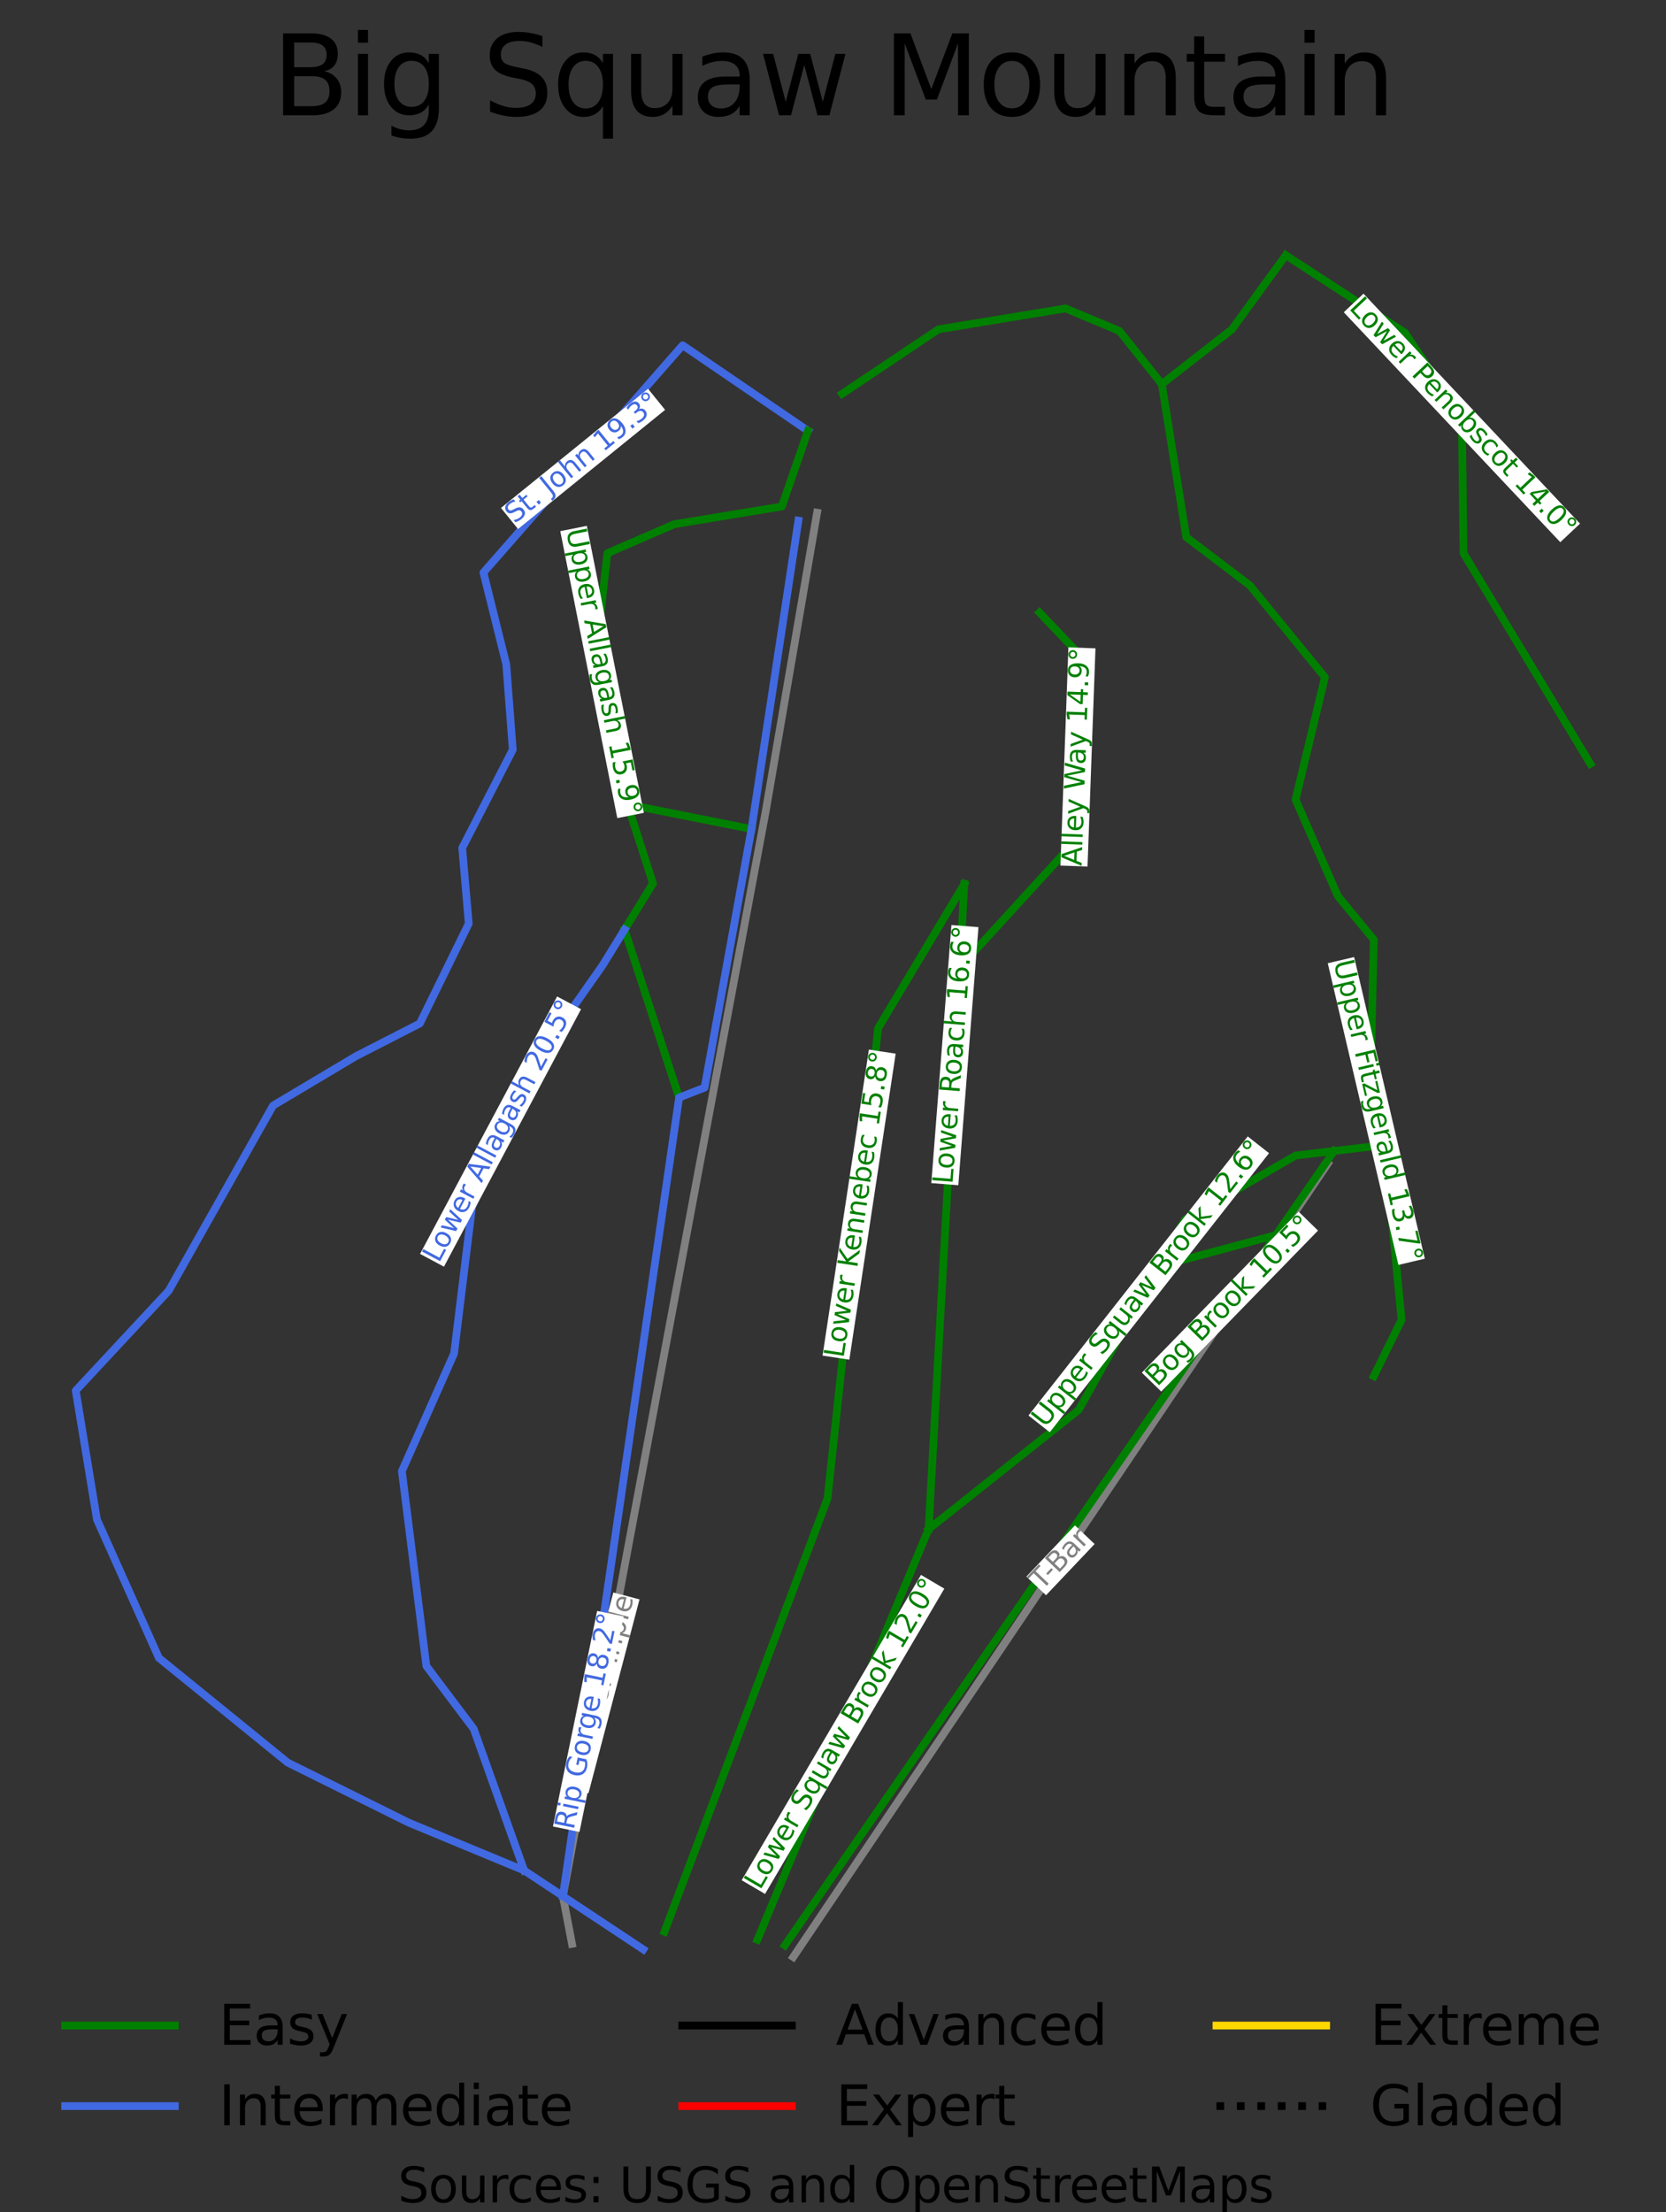 <?xml version="1.0" encoding="utf-8" standalone="no"?>
<!DOCTYPE svg PUBLIC "-//W3C//DTD SVG 1.1//EN"
  "http://www.w3.org/Graphics/SVG/1.1/DTD/svg11.dtd">
<svg height="161.279pt" version="1.1" viewBox="0 0 121.503 161.279" width="121.503pt" xmlns="http://www.w3.org/2000/svg" xmlns:xlink="http://www.w3.org/1999/xlink">
 <rect x="0" y="0" width="121.503" height="161.279" fill="#333333" stroke="none"/>
 <defs>
  <style type="text/css">*{stroke-linecap:butt;stroke-linejoin:round;}</style>
 </defs>
 <g id="figure_1">
  <g id="patch_1">
   <path d="M 0 161.279 
L 121.503 161.279 
L 121.503 0 
L 0 0 
z
" style="fill:none;"/>
  </g>
  <g id="axes_1">
   <g id="line2d_1">
    <path clip-path="url(#pfbf3536de4)" d="M 61.422 28.707 
" style="fill:none;stroke:#008000;stroke-linecap:square;stroke-width:1.5;"/>
   </g>
   <g id="line2d_2">
    <path clip-path="url(#pfbf3536de4)" d="M 61.422 28.707 
" style="fill:none;stroke:#4169e1;stroke-linecap:square;stroke-width:1.5;"/>
   </g>
   <g id="line2d_3">
    <path clip-path="url(#pfbf3536de4)" d="M 61.422 28.707 
" style="fill:none;stroke:#000000;stroke-linecap:square;stroke-width:1.5;"/>
   </g>
   <g id="line2d_4">
    <path clip-path="url(#pfbf3536de4)" d="M 61.422 28.707 
" style="fill:none;stroke:#ff0000;stroke-linecap:square;stroke-width:1.5;"/>
   </g>
   <g id="line2d_5">
    <path clip-path="url(#pfbf3536de4)" d="M 61.422 28.707 
" style="fill:none;stroke:#ffd700;stroke-linecap:square;stroke-width:1.5;"/>
   </g>
   <g id="line2d_6">
    <path clip-path="url(#pfbf3536de4)" d="M 61.422 28.707 
" style="fill:none;stroke:#000000;stroke-dasharray:1.5,2.475;stroke-dashoffset:0;stroke-width:1.5;"/>
   </g>
   <g id="line2d_7">
    <path clip-path="url(#pfbf3536de4)" d="M 41.715 141.71 
L 41.051 138.232 
L 41.975 133.292 
L 42.899 128.352 
L 43.823 123.413 
L 44.747 118.473 
L 45.671 113.533 
L 46.595 108.593 
L 47.519 103.653 
L 48.443 98.713 
L 49.367 93.773 
L 50.291 88.833 
L 51.215 83.893 
L 52.139 78.953 
L 53.063 74.014 
L 53.987 69.074 
L 54.911 64.134 
L 55.835 59.194 
L 56.774 53.74 
L 57.713 48.286 
L 58.652 42.832 
L 59.59 37.378 
" style="fill:none;stroke:#808080;stroke-linecap:square;stroke-width:0.563;"/>
   </g>
   <g id="line2d_8">
    <path clip-path="url(#pfbf3536de4)" d="M 57.852 142.67 
L 60.288 139.055 
L 62.724 135.44 
L 65.161 131.825 
L 67.597 128.21 
L 70.033 124.595 
L 72.47 120.98 
L 74.906 117.365 
L 77.342 113.75 
L 79.778 110.135 
L 82.215 106.52 
L 84.651 102.905 
L 87.087 99.29 
L 89.524 95.675 
L 91.96 92.06 
L 94.396 88.445 
L 96.833 84.83 
" style="fill:none;stroke:#808080;stroke-linecap:square;stroke-width:0.563;"/>
   </g>
   <g id="line2d_9">
    <path clip-path="url(#pfbf3536de4)" d="M 61.422 28.707 
L 62.299 28.12 
L 63.176 27.533 
L 64.053 26.946 
L 64.931 26.359 
L 65.808 25.772 
L 66.685 25.185 
L 67.562 24.598 
L 68.439 24.011 
L 69.599 23.82 
L 70.759 23.629 
L 71.918 23.439 
L 73.078 23.248 
L 74.237 23.057 
L 75.397 22.866 
L 76.557 22.675 
L 77.716 22.485 
L 78.697 22.896 
L 79.679 23.307 
L 80.66 23.718 
L 81.641 24.129 
L 82.414 25.097 
L 83.188 26.066 
L 83.961 27.034 
L 84.734 28.003 
L 84.957 29.397 
L 85.18 30.791 
L 85.403 32.185 
L 85.626 33.58 
L 85.849 34.974 
L 86.071 36.368 
L 86.294 37.762 
L 86.517 39.157 
L 87.677 40.037 
L 88.836 40.918 
L 89.996 41.798 
L 91.156 42.679 
L 91.84 43.515 
L 92.523 44.352 
L 93.207 45.188 
L 93.891 46.025 
L 94.575 46.861 
L 95.259 47.698 
L 95.943 48.534 
L 96.627 49.371 
L 96.359 50.486 
L 96.091 51.601 
L 95.824 52.716 
L 95.556 53.832 
L 95.289 54.947 
L 95.021 56.062 
L 94.754 57.178 
L 94.486 58.293 
L 95.259 60.054 
L 96.032 61.815 
L 96.805 63.576 
L 97.579 65.337 
L 98.233 66.129 
L 98.887 66.922 
L 99.541 67.714 
L 100.195 68.507 
L 100.165 69.754 
L 100.135 71.002 
L 100.105 72.249 
L 100.076 73.497 
L 100.046 74.744 
L 100.016 75.992 
L 99.987 77.239 
L 99.957 78.487 
L 100.165 79.739 
L 100.374 80.991 
L 100.582 82.244 
L 100.79 83.496 
L 101.028 84.924 
L 101.265 86.353 
L 101.384 87.585 
L 101.503 88.818 
L 101.622 90.051 
L 101.741 91.283 
L 101.86 92.516 
L 101.979 93.748 
L 102.098 94.981 
L 102.217 96.213 
L 101.711 97.241 
L 101.206 98.268 
L 100.7 99.296 
L 100.195 100.323 
" style="fill:none;stroke:#008000;stroke-linecap:square;stroke-width:0.563;"/>
   </g>
   <g id="line2d_10">
    <path clip-path="url(#pfbf3536de4)" d="M 58.925 31.407 
L 49.786 25.17 
L 35.257 41.739 
L 36.922 48.431 
L 37.397 54.654 
L 33.71 61.815 
L 34.186 67.333 
L 30.618 74.613 
L 25.95 77.005 
L 19.914 80.601 
L 12.302 94.101 
L 5.523 101.379 
L 7.069 110.771 
L 11.589 120.868 
L 20.985 128.498 
L 29.8 132.871 
L 38.23 136.364 
L 46.912 142.116 
L 46.912 142.116 
" style="fill:none;stroke:#4169e1;stroke-linecap:square;stroke-width:0.563;"/>
   </g>
   <g id="line2d_11">
    <path clip-path="url(#pfbf3536de4)" d="M 45.55 67.77 
L 46.047 69.3 
L 46.545 70.831 
L 47.042 72.361 
L 47.539 73.891 
L 48.037 75.422 
L 48.534 76.952 
L 49.032 78.482 
L 49.529 80.013 
" style="fill:none;stroke:#008000;stroke-linecap:square;stroke-width:0.563;"/>
   </g>
   <g id="line2d_12">
    <path clip-path="url(#pfbf3536de4)" d="M 70.331 64.442 
L 69.545 65.757 
L 68.758 67.072 
L 67.971 68.388 
L 67.185 69.703 
L 66.398 71.019 
L 65.612 72.334 
L 64.825 73.649 
L 64.039 74.965 
L 63.924 76.036 
L 63.808 77.107 
L 63.693 78.179 
L 63.578 79.25 
L 63.463 80.321 
L 63.347 81.392 
L 63.232 82.464 
L 63.117 83.535 
L 63.002 84.606 
L 62.886 85.677 
L 62.771 86.749 
L 62.656 87.82 
L 62.541 88.891 
L 62.426 89.963 
L 62.31 91.034 
L 62.195 92.105 
L 62.08 93.176 
L 61.965 94.248 
L 61.849 95.319 
L 61.734 96.39 
L 61.619 97.461 
L 61.504 98.533 
L 61.388 99.604 
L 61.273 100.675 
L 61.158 101.747 
L 61.043 102.818 
L 60.928 103.889 
L 60.812 104.96 
L 60.697 106.032 
L 60.582 107.103 
L 60.467 108.174 
L 60.351 109.245 
L 59.98 110.232 
L 59.608 111.219 
L 59.236 112.206 
L 58.865 113.193 
L 58.493 114.18 
L 58.122 115.166 
L 57.75 116.153 
L 57.378 117.14 
L 57.007 118.127 
L 56.635 119.114 
L 56.263 120.101 
L 55.892 121.088 
L 55.52 122.074 
L 55.148 123.061 
L 54.777 124.048 
L 54.405 125.035 
L 54.033 126.022 
L 53.662 127.009 
L 53.29 127.996 
L 52.918 128.982 
L 52.547 129.969 
L 52.175 130.956 
L 51.803 131.943 
L 51.432 132.93 
L 51.06 133.917 
L 50.689 134.903 
L 50.317 135.89 
L 49.945 136.877 
L 49.574 137.864 
L 49.202 138.851 
L 48.83 139.838 
L 48.459 140.825 
" style="fill:none;stroke:#008000;stroke-linecap:square;stroke-width:0.563;"/>
   </g>
   <g id="line2d_13">
    <path clip-path="url(#pfbf3536de4)" d="M 93.773 18.609 
L 94.858 19.314 
L 95.943 20.018 
L 97.028 20.723 
L 98.114 21.427 
L 99.199 22.132 
L 100.284 22.836 
L 101.369 23.541 
L 102.455 24.245 
L 103.495 25.801 
L 104.536 27.357 
L 105.577 28.913 
L 106.617 30.469 
L 106.632 31.701 
L 106.647 32.934 
L 106.662 34.167 
L 106.677 35.4 
L 106.691 36.632 
L 106.706 37.865 
L 106.721 39.098 
L 106.736 40.331 
L 107.314 41.29 
L 107.891 42.249 
L 108.469 43.208 
L 109.047 44.167 
L 109.625 45.127 
L 110.202 46.086 
L 110.78 47.045 
L 111.358 48.004 
L 111.936 48.963 
L 112.513 49.922 
L 113.091 50.882 
L 113.669 51.841 
L 114.247 52.8 
L 114.824 53.759 
L 115.402 54.718 
L 115.98 55.678 
" style="fill:none;stroke:#008000;stroke-linecap:square;stroke-width:0.563;"/>
   </g>
   <g id="line2d_14">
    <path clip-path="url(#pfbf3536de4)" d="M 100.79 83.496 
L 99.043 83.702 
L 97.296 83.909 
L 95.891 84.074 
L 94.486 84.239 
L 93.475 84.826 
L 92.464 85.413 
L 91.453 86 
L 90.442 86.587 
L 89.432 87.174 
L 88.421 87.761 
L 87.41 88.348 
L 86.399 88.935 
L 85.454 90.629 
L 84.509 92.322 
L 83.779 93.63 
L 83.049 94.939 
L 82.319 96.247 
L 81.589 97.556 
L 80.859 98.864 
L 80.128 100.172 
L 79.398 101.481 
L 78.668 102.789 
L 77.3 103.875 
L 75.932 104.961 
L 74.564 106.046 
L 73.197 107.132 
L 71.829 108.218 
L 70.461 109.304 
L 69.093 110.39 
L 67.725 111.476 
" style="fill:none;stroke:#008000;stroke-linecap:square;stroke-width:0.563;"/>
   </g>
   <g id="line2d_15">
    <path clip-path="url(#pfbf3536de4)" d="M 58.925 31.407 
L 58.449 32.786 
L 57.973 34.166 
L 57.497 35.545 
L 57.021 36.925 
L 56.04 37.086 
L 55.059 37.248 
L 54.078 37.409 
L 53.096 37.571 
L 52.115 37.732 
L 51.134 37.894 
L 50.153 38.055 
L 49.172 38.217 
L 47.953 38.745 
L 46.734 39.274 
L 45.515 39.802 
L 44.296 40.331 
L 44.117 41.916 
L 43.939 43.501 
L 43.76 45.086 
L 43.582 46.671 
L 43.745 47.83 
L 43.909 48.989 
L 44.072 50.148 
L 44.236 51.308 
L 44.4 52.467 
L 44.563 53.626 
L 44.727 54.786 
L 44.891 55.945 
L 45.327 57.292 
L 45.763 58.639 
L 46.229 60.079 
L 46.695 61.519 
L 47.16 62.959 
L 47.626 64.399 
L 47.107 65.241 
L 46.588 66.084 
L 46.069 66.927 
L 45.55 67.77 
" style="fill:none;stroke:#008000;stroke-linecap:square;stroke-width:0.563;"/>
   </g>
   <g id="line2d_16">
    <path clip-path="url(#pfbf3536de4)" d="M 45.55 67.77 
L 44.744 69.078 
L 43.939 70.387 
L 43.166 71.487 
L 42.393 72.588 
L 41.62 73.688 
L 40.847 74.789 
L 40.074 75.889 
L 39.301 76.99 
L 38.528 78.09 
L 37.755 79.191 
L 37.338 80.292 
L 36.922 81.392 
L 36.506 82.493 
L 36.089 83.594 
L 35.673 84.695 
L 35.257 85.795 
L 34.841 86.896 
L 34.424 87.997 
L 34.261 89.332 
L 34.097 90.667 
L 33.933 92.003 
L 33.77 93.338 
L 33.606 94.673 
L 33.442 96.009 
L 33.279 97.344 
L 33.115 98.679 
L 32.639 99.751 
L 32.164 100.822 
L 31.688 101.893 
L 31.212 102.964 
L 30.737 104.036 
L 30.261 105.107 
L 29.785 106.178 
L 29.309 107.249 
L 29.532 109.025 
L 29.756 110.801 
L 29.979 112.576 
L 30.202 114.352 
L 30.425 116.127 
L 30.648 117.903 
L 30.871 119.678 
L 31.094 121.454 
L 31.956 122.599 
L 32.818 123.743 
L 33.68 124.888 
L 34.543 126.032 
L 35.004 127.324 
L 35.464 128.615 
L 35.925 129.907 
L 36.386 131.198 
L 36.847 132.49 
L 37.308 133.781 
L 37.769 135.073 
L 38.23 136.364 
" style="fill:none;stroke:#4169e1;stroke-linecap:square;stroke-width:0.563;"/>
   </g>
   <g id="line2d_17">
    <path clip-path="url(#pfbf3536de4)" d="M 58.228 37.955 
L 58.014 39.36 
L 57.8 40.766 
L 57.587 42.171 
L 57.373 43.576 
L 57.159 44.981 
L 56.945 46.386 
L 56.731 47.792 
L 56.518 49.197 
L 56.304 50.602 
L 56.09 52.007 
L 55.876 53.412 
L 55.662 54.818 
L 55.448 56.223 
L 55.235 57.628 
L 55.021 59.033 
L 54.807 60.438 
" style="fill:none;stroke:#4169e1;stroke-linecap:square;stroke-width:0.563;"/>
   </g>
   <g id="line2d_18">
    <path clip-path="url(#pfbf3536de4)" d="M 54.807 60.438 
L 53.677 60.213 
L 52.546 59.989 
L 51.415 59.764 
L 50.285 59.539 
L 49.154 59.314 
L 48.024 59.089 
L 46.893 58.864 
L 45.763 58.639 
" style="fill:none;stroke:#008000;stroke-linecap:square;stroke-width:0.563;"/>
   </g>
   <g id="line2d_19">
    <path clip-path="url(#pfbf3536de4)" d="M 41.051 138.232 
L 41.316 136.413 
L 41.581 134.593 
L 41.846 132.774 
L 42.111 130.955 
L 42.376 129.135 
L 42.641 127.316 
L 42.906 125.497 
L 43.171 123.677 
L 43.436 121.858 
L 43.7 120.039 
L 43.965 118.219 
L 44.23 116.4 
L 44.495 114.581 
L 44.76 112.761 
L 45.025 110.942 
L 45.29 109.123 
L 45.555 107.303 
L 45.82 105.484 
L 46.085 103.664 
L 46.35 101.845 
L 46.615 100.026 
L 46.88 98.206 
L 47.145 96.387 
L 47.409 94.568 
L 47.674 92.748 
L 47.939 90.929 
L 48.204 89.11 
L 48.469 87.29 
L 48.734 85.471 
L 48.999 83.652 
L 49.264 81.832 
L 49.529 80.013 
L 50.457 79.652 
L 51.385 79.292 
L 51.599 78.113 
L 51.813 76.935 
L 52.027 75.757 
L 52.24 74.578 
L 52.454 73.4 
L 52.668 72.222 
L 52.882 71.043 
L 53.096 69.865 
L 53.31 68.687 
L 53.524 67.508 
L 53.738 66.33 
L 53.951 65.152 
L 54.165 63.973 
L 54.379 62.795 
L 54.593 61.617 
L 54.807 60.438 
" style="fill:none;stroke:#4169e1;stroke-linecap:square;stroke-width:0.563;"/>
   </g>
   <g id="line2d_20">
    <path clip-path="url(#pfbf3536de4)" d="M 84.734 28.003 
L 86.012 27.005 
L 87.291 26.007 
L 88.569 25.009 
L 89.848 24.011 
L 90.829 22.66 
L 91.81 21.31 
L 92.791 19.96 
L 93.773 18.609 
" style="fill:none;stroke:#008000;stroke-linecap:square;stroke-width:0.563;"/>
   </g>
   <g id="line2d_21">
    <path clip-path="url(#pfbf3536de4)" d="M 75.813 44.66 
L 76.562 45.447 
L 77.311 46.234 
L 78.059 47.02 
L 78.808 47.807 
L 78.781 48.861 
L 78.753 49.915 
L 78.726 50.968 
L 78.699 52.022 
L 78.671 53.076 
L 78.644 54.129 
L 78.617 55.183 
L 78.589 56.237 
L 78.398 57.669 
L 78.206 59.1 
L 78.015 60.532 
L 77.823 61.964 
L 76.845 63.034 
L 75.866 64.104 
L 74.887 65.173 
L 73.909 66.243 
L 72.93 67.313 
L 71.952 68.382 
L 70.973 69.452 
L 69.994 70.522 
" style="fill:none;stroke:#008000;stroke-linecap:square;stroke-width:0.563;"/>
   </g>
   <g id="line2d_22">
    <path clip-path="url(#pfbf3536de4)" d="M 70.331 64.442 
L 70.247 65.962 
L 70.163 67.482 
L 70.079 69.002 
L 69.994 70.522 
L 69.923 71.801 
L 69.853 73.081 
L 69.782 74.361 
L 69.711 75.641 
L 69.64 76.921 
L 69.569 78.2 
L 69.498 79.48 
L 69.427 80.76 
L 69.356 82.04 
L 69.285 83.32 
L 69.214 84.6 
L 69.143 85.879 
L 69.073 87.159 
L 69.002 88.439 
L 68.931 89.719 
L 68.86 90.999 
L 68.789 92.278 
L 68.718 93.558 
L 68.647 94.838 
L 68.576 96.118 
L 68.505 97.398 
L 68.434 98.677 
L 68.363 99.957 
L 68.292 101.237 
L 68.222 102.517 
L 68.151 103.797 
L 68.08 105.077 
L 68.009 106.356 
L 67.938 107.636 
L 67.867 108.916 
L 67.796 110.196 
L 67.725 111.476 
" style="fill:none;stroke:#008000;stroke-linecap:square;stroke-width:0.563;"/>
   </g>
   <g id="line2d_23">
    <path clip-path="url(#pfbf3536de4)" d="M 67.725 111.476 
L 67.335 112.411 
L 66.945 113.347 
L 66.554 114.282 
L 66.164 115.218 
L 65.774 116.153 
L 65.384 117.088 
L 64.994 118.024 
L 64.603 118.959 
L 64.213 119.895 
L 63.823 120.83 
L 63.433 121.766 
L 63.042 122.701 
L 62.652 123.637 
L 62.262 124.572 
L 61.872 125.508 
L 61.481 126.443 
L 61.091 127.379 
L 60.701 128.314 
L 60.311 129.25 
L 59.92 130.185 
L 59.53 131.121 
L 59.14 132.056 
L 58.75 132.992 
L 58.359 133.927 
L 57.969 134.862 
L 57.579 135.798 
L 57.189 136.733 
L 56.799 137.669 
L 56.408 138.604 
L 56.018 139.54 
L 55.628 140.475 
L 55.238 141.411 
" style="fill:none;stroke:#008000;stroke-linecap:square;stroke-width:0.563;"/>
   </g>
   <g id="line2d_24">
    <path clip-path="url(#pfbf3536de4)" d="M 97.296 83.909 
L 96.236 85.44 
L 95.177 86.972 
L 94.117 88.504 
L 93.058 90.036 
L 92.498 90.845 
L 91.938 91.654 
L 91.379 92.463 
L 90.819 93.272 
L 90.259 94.081 
L 89.7 94.89 
L 89.14 95.699 
L 88.581 96.508 
L 88.021 97.317 
L 87.461 98.126 
L 86.902 98.935 
L 86.342 99.744 
L 85.783 100.553 
L 85.223 101.362 
L 84.663 102.171 
L 84.104 102.981 
L 83.544 103.79 
L 82.985 104.599 
L 82.425 105.408 
L 81.865 106.217 
L 81.306 107.026 
L 80.746 107.835 
L 80.187 108.644 
L 79.627 109.453 
L 79.067 110.262 
L 78.508 111.071 
L 77.948 111.88 
L 77.388 112.689 
L 76.829 113.498 
L 76.269 114.307 
L 75.71 115.116 
L 75.15 115.925 
L 74.59 116.734 
L 74.031 117.543 
L 73.471 118.352 
L 72.912 119.161 
L 72.352 119.97 
L 71.792 120.779 
L 71.233 121.589 
L 70.673 122.398 
L 70.114 123.207 
L 69.554 124.016 
L 68.994 124.825 
L 68.435 125.634 
L 67.875 126.443 
L 67.315 127.252 
L 66.756 128.061 
L 66.196 128.87 
L 65.637 129.679 
L 65.077 130.488 
L 64.517 131.297 
L 63.958 132.106 
L 63.398 132.915 
L 62.839 133.724 
L 62.279 134.533 
L 61.719 135.342 
L 61.16 136.151 
L 60.6 136.96 
L 60.041 137.769 
L 59.481 138.578 
L 58.921 139.387 
L 58.362 140.197 
L 57.802 141.006 
L 57.243 141.815 
" style="fill:none;stroke:#008000;stroke-linecap:square;stroke-width:0.563;"/>
   </g>
   <g id="line2d_25">
    <path clip-path="url(#pfbf3536de4)" d="M 93.058 90.036 
L 91.989 90.322 
L 90.92 90.607 
L 89.852 90.893 
L 88.783 91.179 
L 87.715 91.465 
L 86.646 91.751 
L 85.578 92.036 
L 84.509 92.322 
" style="fill:none;stroke:#008000;stroke-linecap:square;stroke-width:0.563;"/>
   </g>
   <g id="text_1">
    <g id="patch_2">
     <path d="M 42.917 130.73 
L 46.64 116.599 
L 44.729 116.095 
L 41.007 130.226 
z
" style="fill:#ffffff;"/>
    </g>
    <!-- Donaher Triple -->
    <g style="fill:#808080;" transform="translate(42.501 130.599)rotate(-75.241)scale(0.02 -0.02)">
     <defs>
      <path d="M 1259 4147 
L 1259 519 
L 2022 519 
Q 2988 519 3436 956 
Q 3884 1394 3884 2338 
Q 3884 3275 3436 3711 
Q 2988 4147 2022 4147 
L 1259 4147 
z
M 628 4666 
L 1925 4666 
Q 3281 4666 3915 4102 
Q 4550 3538 4550 2338 
Q 4550 1131 3912 565 
Q 3275 0 1925 0 
L 628 0 
L 628 4666 
z
" id="DejaVuSans-44" transform="scale(0.016)"/>
      <path d="M 1959 3097 
Q 1497 3097 1228 2736 
Q 959 2375 959 1747 
Q 959 1119 1226 758 
Q 1494 397 1959 397 
Q 2419 397 2687 759 
Q 2956 1122 2956 1747 
Q 2956 2369 2687 2733 
Q 2419 3097 1959 3097 
z
M 1959 3584 
Q 2709 3584 3137 3096 
Q 3566 2609 3566 1747 
Q 3566 888 3137 398 
Q 2709 -91 1959 -91 
Q 1206 -91 779 398 
Q 353 888 353 1747 
Q 353 2609 779 3096 
Q 1206 3584 1959 3584 
z
" id="DejaVuSans-6f" transform="scale(0.016)"/>
      <path d="M 3513 2113 
L 3513 0 
L 2938 0 
L 2938 2094 
Q 2938 2591 2744 2837 
Q 2550 3084 2163 3084 
Q 1697 3084 1428 2787 
Q 1159 2491 1159 1978 
L 1159 0 
L 581 0 
L 581 3500 
L 1159 3500 
L 1159 2956 
Q 1366 3272 1645 3428 
Q 1925 3584 2291 3584 
Q 2894 3584 3203 3211 
Q 3513 2838 3513 2113 
z
" id="DejaVuSans-6e" transform="scale(0.016)"/>
      <path d="M 2194 1759 
Q 1497 1759 1228 1600 
Q 959 1441 959 1056 
Q 959 750 1161 570 
Q 1363 391 1709 391 
Q 2188 391 2477 730 
Q 2766 1069 2766 1631 
L 2766 1759 
L 2194 1759 
z
M 3341 1997 
L 3341 0 
L 2766 0 
L 2766 531 
Q 2569 213 2275 61 
Q 1981 -91 1556 -91 
Q 1019 -91 701 211 
Q 384 513 384 1019 
Q 384 1609 779 1909 
Q 1175 2209 1959 2209 
L 2766 2209 
L 2766 2266 
Q 2766 2663 2505 2880 
Q 2244 3097 1772 3097 
Q 1472 3097 1187 3025 
Q 903 2953 641 2809 
L 641 3341 
Q 956 3463 1253 3523 
Q 1550 3584 1831 3584 
Q 2591 3584 2966 3190 
Q 3341 2797 3341 1997 
z
" id="DejaVuSans-61" transform="scale(0.016)"/>
      <path d="M 3513 2113 
L 3513 0 
L 2938 0 
L 2938 2094 
Q 2938 2591 2744 2837 
Q 2550 3084 2163 3084 
Q 1697 3084 1428 2787 
Q 1159 2491 1159 1978 
L 1159 0 
L 581 0 
L 581 4863 
L 1159 4863 
L 1159 2956 
Q 1366 3272 1645 3428 
Q 1925 3584 2291 3584 
Q 2894 3584 3203 3211 
Q 3513 2838 3513 2113 
z
" id="DejaVuSans-68" transform="scale(0.016)"/>
      <path d="M 3597 1894 
L 3597 1613 
L 953 1613 
Q 991 1019 1311 708 
Q 1631 397 2203 397 
Q 2534 397 2845 478 
Q 3156 559 3463 722 
L 3463 178 
Q 3153 47 2828 -22 
Q 2503 -91 2169 -91 
Q 1331 -91 842 396 
Q 353 884 353 1716 
Q 353 2575 817 3079 
Q 1281 3584 2069 3584 
Q 2775 3584 3186 3129 
Q 3597 2675 3597 1894 
z
M 3022 2063 
Q 3016 2534 2758 2815 
Q 2500 3097 2075 3097 
Q 1594 3097 1305 2825 
Q 1016 2553 972 2059 
L 3022 2063 
z
" id="DejaVuSans-65" transform="scale(0.016)"/>
      <path d="M 2631 2963 
Q 2534 3019 2420 3045 
Q 2306 3072 2169 3072 
Q 1681 3072 1420 2755 
Q 1159 2438 1159 1844 
L 1159 0 
L 581 0 
L 581 3500 
L 1159 3500 
L 1159 2956 
Q 1341 3275 1631 3429 
Q 1922 3584 2338 3584 
Q 2397 3584 2469 3576 
Q 2541 3569 2628 3553 
L 2631 2963 
z
" id="DejaVuSans-72" transform="scale(0.016)"/>
      <path id="DejaVuSans-20" transform="scale(0.016)"/>
      <path d="M -19 4666 
L 3928 4666 
L 3928 4134 
L 2272 4134 
L 2272 0 
L 1638 0 
L 1638 4134 
L -19 4134 
L -19 4666 
z
" id="DejaVuSans-54" transform="scale(0.016)"/>
      <path d="M 603 3500 
L 1178 3500 
L 1178 0 
L 603 0 
L 603 3500 
z
M 603 4863 
L 1178 4863 
L 1178 4134 
L 603 4134 
L 603 4863 
z
" id="DejaVuSans-69" transform="scale(0.016)"/>
      <path d="M 1159 525 
L 1159 -1331 
L 581 -1331 
L 581 3500 
L 1159 3500 
L 1159 2969 
Q 1341 3281 1617 3432 
Q 1894 3584 2278 3584 
Q 2916 3584 3314 3078 
Q 3713 2572 3713 1747 
Q 3713 922 3314 415 
Q 2916 -91 2278 -91 
Q 1894 -91 1617 61 
Q 1341 213 1159 525 
z
M 3116 1747 
Q 3116 2381 2855 2742 
Q 2594 3103 2138 3103 
Q 1681 3103 1420 2742 
Q 1159 2381 1159 1747 
Q 1159 1113 1420 752 
Q 1681 391 2138 391 
Q 2594 391 2855 752 
Q 3116 1113 3116 1747 
z
" id="DejaVuSans-70" transform="scale(0.016)"/>
      <path d="M 603 4863 
L 1178 4863 
L 1178 0 
L 603 0 
L 603 4863 
z
" id="DejaVuSans-6c" transform="scale(0.016)"/>
     </defs>
     <use xlink:href="#DejaVuSans-44"/>
     <use x="77.002" xlink:href="#DejaVuSans-6f"/>
     <use x="138.184" xlink:href="#DejaVuSans-6e"/>
     <use x="201.562" xlink:href="#DejaVuSans-61"/>
     <use x="262.842" xlink:href="#DejaVuSans-68"/>
     <use x="326.221" xlink:href="#DejaVuSans-65"/>
     <use x="387.744" xlink:href="#DejaVuSans-72"/>
     <use x="428.857" xlink:href="#DejaVuSans-20"/>
     <use x="460.645" xlink:href="#DejaVuSans-54"/>
     <use x="506.979" xlink:href="#DejaVuSans-72"/>
     <use x="548.092" xlink:href="#DejaVuSans-69"/>
     <use x="575.875" xlink:href="#DejaVuSans-70"/>
     <use x="639.352" xlink:href="#DejaVuSans-6c"/>
     <use x="667.135" xlink:href="#DejaVuSans-65"/>
    </g>
   </g>
   <g id="text_2">
    <g id="patch_3">
     <path d="M 76.287 116.297 
L 79.831 112.563 
L 78.398 111.203 
L 74.854 114.937 
z
" style="fill:#ffffff;"/>
    </g>
    <!-- T-Bar -->
    <g style="fill:#808080;" transform="translate(75.984 115.982)rotate(-46.494)scale(0.02 -0.02)">
     <defs>
      <path d="M 313 2009 
L 1997 2009 
L 1997 1497 
L 313 1497 
L 313 2009 
z
" id="DejaVuSans-2d" transform="scale(0.016)"/>
      <path d="M 1259 2228 
L 1259 519 
L 2272 519 
Q 2781 519 3026 730 
Q 3272 941 3272 1375 
Q 3272 1813 3026 2020 
Q 2781 2228 2272 2228 
L 1259 2228 
z
M 1259 4147 
L 1259 2741 
L 2194 2741 
Q 2656 2741 2882 2914 
Q 3109 3088 3109 3444 
Q 3109 3797 2882 3972 
Q 2656 4147 2194 4147 
L 1259 4147 
z
M 628 4666 
L 2241 4666 
Q 2963 4666 3353 4366 
Q 3744 4066 3744 3513 
Q 3744 3084 3544 2831 
Q 3344 2578 2956 2516 
Q 3422 2416 3680 2098 
Q 3938 1781 3938 1306 
Q 3938 681 3513 340 
Q 3088 0 2303 0 
L 628 0 
L 628 4666 
z
" id="DejaVuSans-42" transform="scale(0.016)"/>
     </defs>
     <use xlink:href="#DejaVuSans-54"/>
     <use x="51.959" xlink:href="#DejaVuSans-2d"/>
     <use x="84.418" xlink:href="#DejaVuSans-42"/>
     <use x="153.021" xlink:href="#DejaVuSans-61"/>
     <use x="214.301" xlink:href="#DejaVuSans-72"/>
    </g>
   </g>
   <g id="text_3">
    <g id="patch_4">
     <path d="M 96.835 70.221 
L 101.989 92.213 
L 103.913 91.762 
L 98.758 69.77 
z
" style="fill:#ffffff;"/>
    </g>
    <!-- Upper Fitzgerald 13.7° -->
    <g style="fill:#008000;" transform="translate(97.264 70.141)rotate(-283.19)scale(0.02 -0.02)">
     <defs>
      <path d="M 556 4666 
L 1191 4666 
L 1191 1831 
Q 1191 1081 1462 751 
Q 1734 422 2344 422 
Q 2950 422 3222 751 
Q 3494 1081 3494 1831 
L 3494 4666 
L 4128 4666 
L 4128 1753 
Q 4128 841 3676 375 
Q 3225 -91 2344 -91 
Q 1459 -91 1007 375 
Q 556 841 556 1753 
L 556 4666 
z
" id="DejaVuSans-55" transform="scale(0.016)"/>
      <path d="M 628 4666 
L 3309 4666 
L 3309 4134 
L 1259 4134 
L 1259 2759 
L 3109 2759 
L 3109 2228 
L 1259 2228 
L 1259 0 
L 628 0 
L 628 4666 
z
" id="DejaVuSans-46" transform="scale(0.016)"/>
      <path d="M 1172 4494 
L 1172 3500 
L 2356 3500 
L 2356 3053 
L 1172 3053 
L 1172 1153 
Q 1172 725 1289 603 
Q 1406 481 1766 481 
L 2356 481 
L 2356 0 
L 1766 0 
Q 1100 0 847 248 
Q 594 497 594 1153 
L 594 3053 
L 172 3053 
L 172 3500 
L 594 3500 
L 594 4494 
L 1172 4494 
z
" id="DejaVuSans-74" transform="scale(0.016)"/>
      <path d="M 353 3500 
L 3084 3500 
L 3084 2975 
L 922 459 
L 3084 459 
L 3084 0 
L 275 0 
L 275 525 
L 2438 3041 
L 353 3041 
L 353 3500 
z
" id="DejaVuSans-7a" transform="scale(0.016)"/>
      <path d="M 2906 1791 
Q 2906 2416 2648 2759 
Q 2391 3103 1925 3103 
Q 1463 3103 1205 2759 
Q 947 2416 947 1791 
Q 947 1169 1205 825 
Q 1463 481 1925 481 
Q 2391 481 2648 825 
Q 2906 1169 2906 1791 
z
M 3481 434 
Q 3481 -459 3084 -895 
Q 2688 -1331 1869 -1331 
Q 1566 -1331 1297 -1286 
Q 1028 -1241 775 -1147 
L 775 -588 
Q 1028 -725 1275 -790 
Q 1522 -856 1778 -856 
Q 2344 -856 2625 -561 
Q 2906 -266 2906 331 
L 2906 616 
Q 2728 306 2450 153 
Q 2172 0 1784 0 
Q 1141 0 747 490 
Q 353 981 353 1791 
Q 353 2603 747 3093 
Q 1141 3584 1784 3584 
Q 2172 3584 2450 3431 
Q 2728 3278 2906 2969 
L 2906 3500 
L 3481 3500 
L 3481 434 
z
" id="DejaVuSans-67" transform="scale(0.016)"/>
      <path d="M 2906 2969 
L 2906 4863 
L 3481 4863 
L 3481 0 
L 2906 0 
L 2906 525 
Q 2725 213 2448 61 
Q 2172 -91 1784 -91 
Q 1150 -91 751 415 
Q 353 922 353 1747 
Q 353 2572 751 3078 
Q 1150 3584 1784 3584 
Q 2172 3584 2448 3432 
Q 2725 3281 2906 2969 
z
M 947 1747 
Q 947 1113 1208 752 
Q 1469 391 1925 391 
Q 2381 391 2643 752 
Q 2906 1113 2906 1747 
Q 2906 2381 2643 2742 
Q 2381 3103 1925 3103 
Q 1469 3103 1208 2742 
Q 947 2381 947 1747 
z
" id="DejaVuSans-64" transform="scale(0.016)"/>
      <path d="M 794 531 
L 1825 531 
L 1825 4091 
L 703 3866 
L 703 4441 
L 1819 4666 
L 2450 4666 
L 2450 531 
L 3481 531 
L 3481 0 
L 794 0 
L 794 531 
z
" id="DejaVuSans-31" transform="scale(0.016)"/>
      <path d="M 2597 2516 
Q 3050 2419 3304 2112 
Q 3559 1806 3559 1356 
Q 3559 666 3084 287 
Q 2609 -91 1734 -91 
Q 1441 -91 1130 -33 
Q 819 25 488 141 
L 488 750 
Q 750 597 1062 519 
Q 1375 441 1716 441 
Q 2309 441 2620 675 
Q 2931 909 2931 1356 
Q 2931 1769 2642 2001 
Q 2353 2234 1838 2234 
L 1294 2234 
L 1294 2753 
L 1863 2753 
Q 2328 2753 2575 2939 
Q 2822 3125 2822 3475 
Q 2822 3834 2567 4026 
Q 2313 4219 1838 4219 
Q 1578 4219 1281 4162 
Q 984 4106 628 3988 
L 628 4550 
Q 988 4650 1302 4700 
Q 1616 4750 1894 4750 
Q 2613 4750 3031 4423 
Q 3450 4097 3450 3541 
Q 3450 3153 3228 2886 
Q 3006 2619 2597 2516 
z
" id="DejaVuSans-33" transform="scale(0.016)"/>
      <path d="M 684 794 
L 1344 794 
L 1344 0 
L 684 0 
L 684 794 
z
" id="DejaVuSans-2e" transform="scale(0.016)"/>
      <path d="M 525 4666 
L 3525 4666 
L 3525 4397 
L 1831 0 
L 1172 0 
L 2766 4134 
L 525 4134 
L 525 4666 
z
" id="DejaVuSans-37" transform="scale(0.016)"/>
      <path d="M 1600 4347 
Q 1350 4347 1178 4173 
Q 1006 4000 1006 3750 
Q 1006 3503 1178 3333 
Q 1350 3163 1600 3163 
Q 1850 3163 2022 3333 
Q 2194 3503 2194 3750 
Q 2194 3997 2020 4172 
Q 1847 4347 1600 4347 
z
M 1600 4750 
Q 1800 4750 1984 4673 
Q 2169 4597 2303 4453 
Q 2447 4313 2519 4134 
Q 2591 3956 2591 3750 
Q 2591 3338 2302 3052 
Q 2013 2766 1594 2766 
Q 1172 2766 890 3047 
Q 609 3328 609 3750 
Q 609 4169 896 4459 
Q 1184 4750 1600 4750 
z
" id="DejaVuSans-b0" transform="scale(0.016)"/>
     </defs>
     <use xlink:href="#DejaVuSans-55"/>
     <use x="73.193" xlink:href="#DejaVuSans-70"/>
     <use x="136.67" xlink:href="#DejaVuSans-70"/>
     <use x="200.146" xlink:href="#DejaVuSans-65"/>
     <use x="261.67" xlink:href="#DejaVuSans-72"/>
     <use x="302.783" xlink:href="#DejaVuSans-20"/>
     <use x="334.57" xlink:href="#DejaVuSans-46"/>
     <use x="384.84" xlink:href="#DejaVuSans-69"/>
     <use x="412.623" xlink:href="#DejaVuSans-74"/>
     <use x="451.832" xlink:href="#DejaVuSans-7a"/>
     <use x="504.322" xlink:href="#DejaVuSans-67"/>
     <use x="567.799" xlink:href="#DejaVuSans-65"/>
     <use x="629.322" xlink:href="#DejaVuSans-72"/>
     <use x="670.436" xlink:href="#DejaVuSans-61"/>
     <use x="731.715" xlink:href="#DejaVuSans-6c"/>
     <use x="759.498" xlink:href="#DejaVuSans-64"/>
     <use x="822.975" xlink:href="#DejaVuSans-20"/>
     <use x="854.762" xlink:href="#DejaVuSans-31"/>
     <use x="918.385" xlink:href="#DejaVuSans-33"/>
     <use x="982.008" xlink:href="#DejaVuSans-2e"/>
     <use x="1013.795" xlink:href="#DejaVuSans-37"/>
     <use x="1077.418" xlink:href="#DejaVuSans-b0"/>
    </g>
   </g>
   <g id="text_4">
    <g id="patch_5">
     <path d="M 37.78 38.565 
L 48.507 29.88 
L 47.263 28.344 
L 36.536 37.03 
z
" style="fill:#ffffff;"/>
    </g>
    <!-- St. John 19.3° -->
    <g style="fill:#4169e1;" transform="translate(37.521 38.214)rotate(-38.997)scale(0.02 -0.02)">
     <defs>
      <path d="M 3425 4513 
L 3425 3897 
Q 3066 4069 2747 4153 
Q 2428 4238 2131 4238 
Q 1616 4238 1336 4038 
Q 1056 3838 1056 3469 
Q 1056 3159 1242 3001 
Q 1428 2844 1947 2747 
L 2328 2669 
Q 3034 2534 3370 2195 
Q 3706 1856 3706 1288 
Q 3706 609 3251 259 
Q 2797 -91 1919 -91 
Q 1588 -91 1214 -16 
Q 841 59 441 206 
L 441 856 
Q 825 641 1194 531 
Q 1563 422 1919 422 
Q 2459 422 2753 634 
Q 3047 847 3047 1241 
Q 3047 1584 2836 1778 
Q 2625 1972 2144 2069 
L 1759 2144 
Q 1053 2284 737 2584 
Q 422 2884 422 3419 
Q 422 4038 858 4394 
Q 1294 4750 2059 4750 
Q 2388 4750 2728 4690 
Q 3069 4631 3425 4513 
z
" id="DejaVuSans-53" transform="scale(0.016)"/>
      <path d="M 628 4666 
L 1259 4666 
L 1259 325 
Q 1259 -519 939 -900 
Q 619 -1281 -91 -1281 
L -331 -1281 
L -331 -750 
L -134 -750 
Q 284 -750 456 -515 
Q 628 -281 628 325 
L 628 4666 
z
" id="DejaVuSans-4a" transform="scale(0.016)"/>
      <path d="M 703 97 
L 703 672 
Q 941 559 1184 500 
Q 1428 441 1663 441 
Q 2288 441 2617 861 
Q 2947 1281 2994 2138 
Q 2813 1869 2534 1725 
Q 2256 1581 1919 1581 
Q 1219 1581 811 2004 
Q 403 2428 403 3163 
Q 403 3881 828 4315 
Q 1253 4750 1959 4750 
Q 2769 4750 3195 4129 
Q 3622 3509 3622 2328 
Q 3622 1225 3098 567 
Q 2575 -91 1691 -91 
Q 1453 -91 1209 -44 
Q 966 3 703 97 
z
M 1959 2075 
Q 2384 2075 2632 2365 
Q 2881 2656 2881 3163 
Q 2881 3666 2632 3958 
Q 2384 4250 1959 4250 
Q 1534 4250 1286 3958 
Q 1038 3666 1038 3163 
Q 1038 2656 1286 2365 
Q 1534 2075 1959 2075 
z
" id="DejaVuSans-39" transform="scale(0.016)"/>
     </defs>
     <use xlink:href="#DejaVuSans-53"/>
     <use x="63.477" xlink:href="#DejaVuSans-74"/>
     <use x="102.686" xlink:href="#DejaVuSans-2e"/>
     <use x="134.473" xlink:href="#DejaVuSans-20"/>
     <use x="166.26" xlink:href="#DejaVuSans-4a"/>
     <use x="195.752" xlink:href="#DejaVuSans-6f"/>
     <use x="256.934" xlink:href="#DejaVuSans-68"/>
     <use x="320.312" xlink:href="#DejaVuSans-6e"/>
     <use x="383.691" xlink:href="#DejaVuSans-20"/>
     <use x="415.479" xlink:href="#DejaVuSans-31"/>
     <use x="479.102" xlink:href="#DejaVuSans-39"/>
     <use x="542.725" xlink:href="#DejaVuSans-2e"/>
     <use x="574.512" xlink:href="#DejaVuSans-33"/>
     <use x="638.135" xlink:href="#DejaVuSans-b0"/>
    </g>
   </g>
   <g id="text_5">
    <g id="patch_6">
     <path d="M 61.943 99.123 
L 65.323 76.813 
L 63.369 76.517 
L 59.99 98.827 
z
" style="fill:#ffffff;"/>
    </g>
    <!-- Lower Kennebec 15.8° -->
    <g style="fill:#008000;" transform="translate(61.515 99.037)rotate(-81.386)scale(0.02 -0.02)">
     <defs>
      <path d="M 628 4666 
L 1259 4666 
L 1259 531 
L 3531 531 
L 3531 0 
L 628 0 
L 628 4666 
z
" id="DejaVuSans-4c" transform="scale(0.016)"/>
      <path d="M 269 3500 
L 844 3500 
L 1563 769 
L 2278 3500 
L 2956 3500 
L 3675 769 
L 4391 3500 
L 4966 3500 
L 4050 0 
L 3372 0 
L 2619 2869 
L 1863 0 
L 1184 0 
L 269 3500 
z
" id="DejaVuSans-77" transform="scale(0.016)"/>
      <path d="M 628 4666 
L 1259 4666 
L 1259 2694 
L 3353 4666 
L 4166 4666 
L 1850 2491 
L 4331 0 
L 3500 0 
L 1259 2247 
L 1259 0 
L 628 0 
L 628 4666 
z
" id="DejaVuSans-4b" transform="scale(0.016)"/>
      <path d="M 3116 1747 
Q 3116 2381 2855 2742 
Q 2594 3103 2138 3103 
Q 1681 3103 1420 2742 
Q 1159 2381 1159 1747 
Q 1159 1113 1420 752 
Q 1681 391 2138 391 
Q 2594 391 2855 752 
Q 3116 1113 3116 1747 
z
M 1159 2969 
Q 1341 3281 1617 3432 
Q 1894 3584 2278 3584 
Q 2916 3584 3314 3078 
Q 3713 2572 3713 1747 
Q 3713 922 3314 415 
Q 2916 -91 2278 -91 
Q 1894 -91 1617 61 
Q 1341 213 1159 525 
L 1159 0 
L 581 0 
L 581 4863 
L 1159 4863 
L 1159 2969 
z
" id="DejaVuSans-62" transform="scale(0.016)"/>
      <path d="M 3122 3366 
L 3122 2828 
Q 2878 2963 2633 3030 
Q 2388 3097 2138 3097 
Q 1578 3097 1268 2742 
Q 959 2388 959 1747 
Q 959 1106 1268 751 
Q 1578 397 2138 397 
Q 2388 397 2633 464 
Q 2878 531 3122 666 
L 3122 134 
Q 2881 22 2623 -34 
Q 2366 -91 2075 -91 
Q 1284 -91 818 406 
Q 353 903 353 1747 
Q 353 2603 823 3093 
Q 1294 3584 2113 3584 
Q 2378 3584 2631 3529 
Q 2884 3475 3122 3366 
z
" id="DejaVuSans-63" transform="scale(0.016)"/>
      <path d="M 691 4666 
L 3169 4666 
L 3169 4134 
L 1269 4134 
L 1269 2991 
Q 1406 3038 1543 3061 
Q 1681 3084 1819 3084 
Q 2600 3084 3056 2656 
Q 3513 2228 3513 1497 
Q 3513 744 3044 326 
Q 2575 -91 1722 -91 
Q 1428 -91 1123 -41 
Q 819 9 494 109 
L 494 744 
Q 775 591 1075 516 
Q 1375 441 1709 441 
Q 2250 441 2565 725 
Q 2881 1009 2881 1497 
Q 2881 1984 2565 2268 
Q 2250 2553 1709 2553 
Q 1456 2553 1204 2497 
Q 953 2441 691 2322 
L 691 4666 
z
" id="DejaVuSans-35" transform="scale(0.016)"/>
      <path d="M 2034 2216 
Q 1584 2216 1326 1975 
Q 1069 1734 1069 1313 
Q 1069 891 1326 650 
Q 1584 409 2034 409 
Q 2484 409 2743 651 
Q 3003 894 3003 1313 
Q 3003 1734 2745 1975 
Q 2488 2216 2034 2216 
z
M 1403 2484 
Q 997 2584 770 2862 
Q 544 3141 544 3541 
Q 544 4100 942 4425 
Q 1341 4750 2034 4750 
Q 2731 4750 3128 4425 
Q 3525 4100 3525 3541 
Q 3525 3141 3298 2862 
Q 3072 2584 2669 2484 
Q 3125 2378 3379 2068 
Q 3634 1759 3634 1313 
Q 3634 634 3220 271 
Q 2806 -91 2034 -91 
Q 1263 -91 848 271 
Q 434 634 434 1313 
Q 434 1759 690 2068 
Q 947 2378 1403 2484 
z
M 1172 3481 
Q 1172 3119 1398 2916 
Q 1625 2713 2034 2713 
Q 2441 2713 2670 2916 
Q 2900 3119 2900 3481 
Q 2900 3844 2670 4047 
Q 2441 4250 2034 4250 
Q 1625 4250 1398 4047 
Q 1172 3844 1172 3481 
z
" id="DejaVuSans-38" transform="scale(0.016)"/>
     </defs>
     <use xlink:href="#DejaVuSans-4c"/>
     <use x="53.963" xlink:href="#DejaVuSans-6f"/>
     <use x="115.145" xlink:href="#DejaVuSans-77"/>
     <use x="196.932" xlink:href="#DejaVuSans-65"/>
     <use x="258.455" xlink:href="#DejaVuSans-72"/>
     <use x="299.568" xlink:href="#DejaVuSans-20"/>
     <use x="331.355" xlink:href="#DejaVuSans-4b"/>
     <use x="391.932" xlink:href="#DejaVuSans-65"/>
     <use x="453.455" xlink:href="#DejaVuSans-6e"/>
     <use x="516.834" xlink:href="#DejaVuSans-6e"/>
     <use x="580.213" xlink:href="#DejaVuSans-65"/>
     <use x="641.736" xlink:href="#DejaVuSans-62"/>
     <use x="705.213" xlink:href="#DejaVuSans-65"/>
     <use x="766.736" xlink:href="#DejaVuSans-63"/>
     <use x="821.717" xlink:href="#DejaVuSans-20"/>
     <use x="853.504" xlink:href="#DejaVuSans-31"/>
     <use x="917.127" xlink:href="#DejaVuSans-35"/>
     <use x="980.75" xlink:href="#DejaVuSans-2e"/>
     <use x="1012.537" xlink:href="#DejaVuSans-38"/>
     <use x="1076.16" xlink:href="#DejaVuSans-b0"/>
    </g>
   </g>
   <g id="text_6">
    <g id="patch_7">
     <path d="M 98.003 22.764 
L 113.794 39.528 
L 115.232 38.173 
L 99.441 21.41 
z
" style="fill:#ffffff;"/>
    </g>
    <!-- Lower Penobscot 14.0° -->
    <g style="fill:#008000;" transform="translate(98.334 22.48)rotate(-313.291)scale(0.02 -0.02)">
     <defs>
      <path d="M 1259 4147 
L 1259 2394 
L 2053 2394 
Q 2494 2394 2734 2622 
Q 2975 2850 2975 3272 
Q 2975 3691 2734 3919 
Q 2494 4147 2053 4147 
L 1259 4147 
z
M 628 4666 
L 2053 4666 
Q 2838 4666 3239 4311 
Q 3641 3956 3641 3272 
Q 3641 2581 3239 2228 
Q 2838 1875 2053 1875 
L 1259 1875 
L 1259 0 
L 628 0 
L 628 4666 
z
" id="DejaVuSans-50" transform="scale(0.016)"/>
      <path d="M 2834 3397 
L 2834 2853 
Q 2591 2978 2328 3040 
Q 2066 3103 1784 3103 
Q 1356 3103 1142 2972 
Q 928 2841 928 2578 
Q 928 2378 1081 2264 
Q 1234 2150 1697 2047 
L 1894 2003 
Q 2506 1872 2764 1633 
Q 3022 1394 3022 966 
Q 3022 478 2636 193 
Q 2250 -91 1575 -91 
Q 1294 -91 989 -36 
Q 684 19 347 128 
L 347 722 
Q 666 556 975 473 
Q 1284 391 1588 391 
Q 1994 391 2212 530 
Q 2431 669 2431 922 
Q 2431 1156 2273 1281 
Q 2116 1406 1581 1522 
L 1381 1569 
Q 847 1681 609 1914 
Q 372 2147 372 2553 
Q 372 3047 722 3315 
Q 1072 3584 1716 3584 
Q 2034 3584 2315 3537 
Q 2597 3491 2834 3397 
z
" id="DejaVuSans-73" transform="scale(0.016)"/>
      <path d="M 2419 4116 
L 825 1625 
L 2419 1625 
L 2419 4116 
z
M 2253 4666 
L 3047 4666 
L 3047 1625 
L 3713 1625 
L 3713 1100 
L 3047 1100 
L 3047 0 
L 2419 0 
L 2419 1100 
L 313 1100 
L 313 1709 
L 2253 4666 
z
" id="DejaVuSans-34" transform="scale(0.016)"/>
      <path d="M 2034 4250 
Q 1547 4250 1301 3770 
Q 1056 3291 1056 2328 
Q 1056 1369 1301 889 
Q 1547 409 2034 409 
Q 2525 409 2770 889 
Q 3016 1369 3016 2328 
Q 3016 3291 2770 3770 
Q 2525 4250 2034 4250 
z
M 2034 4750 
Q 2819 4750 3233 4129 
Q 3647 3509 3647 2328 
Q 3647 1150 3233 529 
Q 2819 -91 2034 -91 
Q 1250 -91 836 529 
Q 422 1150 422 2328 
Q 422 3509 836 4129 
Q 1250 4750 2034 4750 
z
" id="DejaVuSans-30" transform="scale(0.016)"/>
     </defs>
     <use xlink:href="#DejaVuSans-4c"/>
     <use x="53.963" xlink:href="#DejaVuSans-6f"/>
     <use x="115.145" xlink:href="#DejaVuSans-77"/>
     <use x="196.932" xlink:href="#DejaVuSans-65"/>
     <use x="258.455" xlink:href="#DejaVuSans-72"/>
     <use x="299.568" xlink:href="#DejaVuSans-20"/>
     <use x="331.355" xlink:href="#DejaVuSans-50"/>
     <use x="388.033" xlink:href="#DejaVuSans-65"/>
     <use x="449.557" xlink:href="#DejaVuSans-6e"/>
     <use x="512.936" xlink:href="#DejaVuSans-6f"/>
     <use x="574.117" xlink:href="#DejaVuSans-62"/>
     <use x="637.594" xlink:href="#DejaVuSans-73"/>
     <use x="689.693" xlink:href="#DejaVuSans-63"/>
     <use x="744.674" xlink:href="#DejaVuSans-6f"/>
     <use x="805.855" xlink:href="#DejaVuSans-74"/>
     <use x="845.064" xlink:href="#DejaVuSans-20"/>
     <use x="876.852" xlink:href="#DejaVuSans-31"/>
     <use x="940.475" xlink:href="#DejaVuSans-34"/>
     <use x="1004.098" xlink:href="#DejaVuSans-2e"/>
     <use x="1035.885" xlink:href="#DejaVuSans-30"/>
     <use x="1099.508" xlink:href="#DejaVuSans-b0"/>
    </g>
   </g>
   <g id="text_7">
    <g id="patch_8">
     <path d="M 76.56 104.414 
L 92.552 84.068 
L 90.998 82.847 
L 75.007 103.193 
z
" style="fill:#ffffff;"/>
    </g>
    <!-- Upper Squaw Brook 12.6° -->
    <g style="fill:#008000;" transform="translate(76.23 104.129)rotate(-51.834)scale(0.02 -0.02)">
     <defs>
      <path d="M 947 1747 
Q 947 1113 1208 752 
Q 1469 391 1925 391 
Q 2381 391 2643 752 
Q 2906 1113 2906 1747 
Q 2906 2381 2643 2742 
Q 2381 3103 1925 3103 
Q 1469 3103 1208 2742 
Q 947 2381 947 1747 
z
M 2906 525 
Q 2725 213 2448 61 
Q 2172 -91 1784 -91 
Q 1150 -91 751 415 
Q 353 922 353 1747 
Q 353 2572 751 3078 
Q 1150 3584 1784 3584 
Q 2172 3584 2448 3432 
Q 2725 3281 2906 2969 
L 2906 3500 
L 3481 3500 
L 3481 -1331 
L 2906 -1331 
L 2906 525 
z
" id="DejaVuSans-71" transform="scale(0.016)"/>
      <path d="M 544 1381 
L 544 3500 
L 1119 3500 
L 1119 1403 
Q 1119 906 1312 657 
Q 1506 409 1894 409 
Q 2359 409 2629 706 
Q 2900 1003 2900 1516 
L 2900 3500 
L 3475 3500 
L 3475 0 
L 2900 0 
L 2900 538 
Q 2691 219 2414 64 
Q 2138 -91 1772 -91 
Q 1169 -91 856 284 
Q 544 659 544 1381 
z
M 1991 3584 
L 1991 3584 
z
" id="DejaVuSans-75" transform="scale(0.016)"/>
      <path d="M 581 4863 
L 1159 4863 
L 1159 1991 
L 2875 3500 
L 3609 3500 
L 1753 1863 
L 3688 0 
L 2938 0 
L 1159 1709 
L 1159 0 
L 581 0 
L 581 4863 
z
" id="DejaVuSans-6b" transform="scale(0.016)"/>
      <path d="M 1228 531 
L 3431 531 
L 3431 0 
L 469 0 
L 469 531 
Q 828 903 1448 1529 
Q 2069 2156 2228 2338 
Q 2531 2678 2651 2914 
Q 2772 3150 2772 3378 
Q 2772 3750 2511 3984 
Q 2250 4219 1831 4219 
Q 1534 4219 1204 4116 
Q 875 4013 500 3803 
L 500 4441 
Q 881 4594 1212 4672 
Q 1544 4750 1819 4750 
Q 2544 4750 2975 4387 
Q 3406 4025 3406 3419 
Q 3406 3131 3298 2873 
Q 3191 2616 2906 2266 
Q 2828 2175 2409 1742 
Q 1991 1309 1228 531 
z
" id="DejaVuSans-32" transform="scale(0.016)"/>
      <path d="M 2113 2584 
Q 1688 2584 1439 2293 
Q 1191 2003 1191 1497 
Q 1191 994 1439 701 
Q 1688 409 2113 409 
Q 2538 409 2786 701 
Q 3034 994 3034 1497 
Q 3034 2003 2786 2293 
Q 2538 2584 2113 2584 
z
M 3366 4563 
L 3366 3988 
Q 3128 4100 2886 4159 
Q 2644 4219 2406 4219 
Q 1781 4219 1451 3797 
Q 1122 3375 1075 2522 
Q 1259 2794 1537 2939 
Q 1816 3084 2150 3084 
Q 2853 3084 3261 2657 
Q 3669 2231 3669 1497 
Q 3669 778 3244 343 
Q 2819 -91 2113 -91 
Q 1303 -91 875 529 
Q 447 1150 447 2328 
Q 447 3434 972 4092 
Q 1497 4750 2381 4750 
Q 2619 4750 2861 4703 
Q 3103 4656 3366 4563 
z
" id="DejaVuSans-36" transform="scale(0.016)"/>
     </defs>
     <use xlink:href="#DejaVuSans-55"/>
     <use x="73.193" xlink:href="#DejaVuSans-70"/>
     <use x="136.67" xlink:href="#DejaVuSans-70"/>
     <use x="200.146" xlink:href="#DejaVuSans-65"/>
     <use x="261.67" xlink:href="#DejaVuSans-72"/>
     <use x="302.783" xlink:href="#DejaVuSans-20"/>
     <use x="334.57" xlink:href="#DejaVuSans-53"/>
     <use x="398.047" xlink:href="#DejaVuSans-71"/>
     <use x="461.523" xlink:href="#DejaVuSans-75"/>
     <use x="524.902" xlink:href="#DejaVuSans-61"/>
     <use x="586.182" xlink:href="#DejaVuSans-77"/>
     <use x="667.969" xlink:href="#DejaVuSans-20"/>
     <use x="699.756" xlink:href="#DejaVuSans-42"/>
     <use x="768.359" xlink:href="#DejaVuSans-72"/>
     <use x="807.223" xlink:href="#DejaVuSans-6f"/>
     <use x="868.404" xlink:href="#DejaVuSans-6f"/>
     <use x="929.586" xlink:href="#DejaVuSans-6b"/>
     <use x="987.496" xlink:href="#DejaVuSans-20"/>
     <use x="1019.283" xlink:href="#DejaVuSans-31"/>
     <use x="1082.906" xlink:href="#DejaVuSans-32"/>
     <use x="1146.529" xlink:href="#DejaVuSans-2e"/>
     <use x="1178.316" xlink:href="#DejaVuSans-36"/>
     <use x="1241.939" xlink:href="#DejaVuSans-b0"/>
    </g>
   </g>
   <g id="text_8">
    <g id="patch_9">
     <path d="M 40.861 38.721 
L 45.019 59.642 
L 46.957 59.257 
L 42.798 38.336 
z
" style="fill:#ffffff;"/>
    </g>
    <!-- Upper Allagash 15.9° -->
    <g style="fill:#008000;" transform="translate(41.292 38.656)rotate(-281.243)scale(0.02 -0.02)">
     <defs>
      <path d="M 2188 4044 
L 1331 1722 
L 3047 1722 
L 2188 4044 
z
M 1831 4666 
L 2547 4666 
L 4325 0 
L 3669 0 
L 3244 1197 
L 1141 1197 
L 716 0 
L 50 0 
L 1831 4666 
z
" id="DejaVuSans-41" transform="scale(0.016)"/>
     </defs>
     <use xlink:href="#DejaVuSans-55"/>
     <use x="73.193" xlink:href="#DejaVuSans-70"/>
     <use x="136.67" xlink:href="#DejaVuSans-70"/>
     <use x="200.146" xlink:href="#DejaVuSans-65"/>
     <use x="261.67" xlink:href="#DejaVuSans-72"/>
     <use x="302.783" xlink:href="#DejaVuSans-20"/>
     <use x="334.57" xlink:href="#DejaVuSans-41"/>
     <use x="402.979" xlink:href="#DejaVuSans-6c"/>
     <use x="430.762" xlink:href="#DejaVuSans-6c"/>
     <use x="458.545" xlink:href="#DejaVuSans-61"/>
     <use x="519.824" xlink:href="#DejaVuSans-67"/>
     <use x="583.301" xlink:href="#DejaVuSans-61"/>
     <use x="644.58" xlink:href="#DejaVuSans-73"/>
     <use x="696.68" xlink:href="#DejaVuSans-68"/>
     <use x="760.059" xlink:href="#DejaVuSans-20"/>
     <use x="791.846" xlink:href="#DejaVuSans-31"/>
     <use x="855.469" xlink:href="#DejaVuSans-35"/>
     <use x="919.092" xlink:href="#DejaVuSans-2e"/>
     <use x="950.879" xlink:href="#DejaVuSans-39"/>
     <use x="1014.502" xlink:href="#DejaVuSans-b0"/>
    </g>
   </g>
   <g id="text_9">
    <g id="patch_10">
     <path d="M 32.379 92.342 
L 42.376 73.573 
L 40.632 72.644 
L 30.635 91.413 
z
" style="fill:#ffffff;"/>
    </g>
    <!-- Lower Allagash 20.5° -->
    <g style="fill:#4169e1;" transform="translate(32.004 92.119)rotate(-61.959)scale(0.02 -0.02)">
     <use xlink:href="#DejaVuSans-4c"/>
     <use x="53.963" xlink:href="#DejaVuSans-6f"/>
     <use x="115.145" xlink:href="#DejaVuSans-77"/>
     <use x="196.932" xlink:href="#DejaVuSans-65"/>
     <use x="258.455" xlink:href="#DejaVuSans-72"/>
     <use x="299.568" xlink:href="#DejaVuSans-20"/>
     <use x="331.355" xlink:href="#DejaVuSans-41"/>
     <use x="399.764" xlink:href="#DejaVuSans-6c"/>
     <use x="427.547" xlink:href="#DejaVuSans-6c"/>
     <use x="455.33" xlink:href="#DejaVuSans-61"/>
     <use x="516.609" xlink:href="#DejaVuSans-67"/>
     <use x="580.086" xlink:href="#DejaVuSans-61"/>
     <use x="641.365" xlink:href="#DejaVuSans-73"/>
     <use x="693.465" xlink:href="#DejaVuSans-68"/>
     <use x="756.844" xlink:href="#DejaVuSans-20"/>
     <use x="788.631" xlink:href="#DejaVuSans-32"/>
     <use x="852.254" xlink:href="#DejaVuSans-30"/>
     <use x="915.877" xlink:href="#DejaVuSans-2e"/>
     <use x="947.664" xlink:href="#DejaVuSans-35"/>
     <use x="1011.287" xlink:href="#DejaVuSans-b0"/>
    </g>
   </g>
   <g id="text_10">
    <g id="patch_11">
     <path d="M 42.262 133.552 
L 45.485 117.839 
L 43.549 117.442 
L 40.327 133.155 
z
" style="fill:#ffffff;"/>
    </g>
    <!-- Rip Gorge 18.2° -->
    <g style="fill:#4169e1;" transform="translate(41.839 133.445)rotate(-78.41)scale(0.02 -0.02)">
     <defs>
      <path d="M 2841 2188 
Q 3044 2119 3236 1894 
Q 3428 1669 3622 1275 
L 4263 0 
L 3584 0 
L 2988 1197 
Q 2756 1666 2539 1819 
Q 2322 1972 1947 1972 
L 1259 1972 
L 1259 0 
L 628 0 
L 628 4666 
L 2053 4666 
Q 2853 4666 3247 4331 
Q 3641 3997 3641 3322 
Q 3641 2881 3436 2590 
Q 3231 2300 2841 2188 
z
M 1259 4147 
L 1259 2491 
L 2053 2491 
Q 2509 2491 2742 2702 
Q 2975 2913 2975 3322 
Q 2975 3731 2742 3939 
Q 2509 4147 2053 4147 
L 1259 4147 
z
" id="DejaVuSans-52" transform="scale(0.016)"/>
      <path d="M 3809 666 
L 3809 1919 
L 2778 1919 
L 2778 2438 
L 4434 2438 
L 4434 434 
Q 4069 175 3628 42 
Q 3188 -91 2688 -91 
Q 1594 -91 976 548 
Q 359 1188 359 2328 
Q 359 3472 976 4111 
Q 1594 4750 2688 4750 
Q 3144 4750 3555 4637 
Q 3966 4525 4313 4306 
L 4313 3634 
Q 3963 3931 3569 4081 
Q 3175 4231 2741 4231 
Q 1884 4231 1454 3753 
Q 1025 3275 1025 2328 
Q 1025 1384 1454 906 
Q 1884 428 2741 428 
Q 3075 428 3337 486 
Q 3600 544 3809 666 
z
" id="DejaVuSans-47" transform="scale(0.016)"/>
     </defs>
     <use xlink:href="#DejaVuSans-52"/>
     <use x="69.482" xlink:href="#DejaVuSans-69"/>
     <use x="97.266" xlink:href="#DejaVuSans-70"/>
     <use x="160.742" xlink:href="#DejaVuSans-20"/>
     <use x="192.529" xlink:href="#DejaVuSans-47"/>
     <use x="270.02" xlink:href="#DejaVuSans-6f"/>
     <use x="331.201" xlink:href="#DejaVuSans-72"/>
     <use x="370.564" xlink:href="#DejaVuSans-67"/>
     <use x="434.041" xlink:href="#DejaVuSans-65"/>
     <use x="495.564" xlink:href="#DejaVuSans-20"/>
     <use x="527.352" xlink:href="#DejaVuSans-31"/>
     <use x="590.975" xlink:href="#DejaVuSans-38"/>
     <use x="654.598" xlink:href="#DejaVuSans-2e"/>
     <use x="686.385" xlink:href="#DejaVuSans-32"/>
     <use x="750.008" xlink:href="#DejaVuSans-b0"/>
    </g>
   </g>
   <g id="text_11">
    <g id="patch_12">
     <path d="M 79.314 63.172 
L 79.894 47.265 
L 77.92 47.193 
L 77.339 63.1 
z
" style="fill:#ffffff;"/>
    </g>
    <!-- Alley Way 14.9° -->
    <g style="fill:#008000;" transform="translate(78.879 63.136)rotate(-87.911)scale(0.02 -0.02)">
     <defs>
      <path d="M 2059 -325 
Q 1816 -950 1584 -1140 
Q 1353 -1331 966 -1331 
L 506 -1331 
L 506 -850 
L 844 -850 
Q 1081 -850 1212 -737 
Q 1344 -625 1503 -206 
L 1606 56 
L 191 3500 
L 800 3500 
L 1894 763 
L 2988 3500 
L 3597 3500 
L 2059 -325 
z
" id="DejaVuSans-79" transform="scale(0.016)"/>
      <path d="M 213 4666 
L 850 4666 
L 1831 722 
L 2809 4666 
L 3519 4666 
L 4500 722 
L 5478 4666 
L 6119 4666 
L 4947 0 
L 4153 0 
L 3169 4050 
L 2175 0 
L 1381 0 
L 213 4666 
z
" id="DejaVuSans-57" transform="scale(0.016)"/>
     </defs>
     <use xlink:href="#DejaVuSans-41"/>
     <use x="68.408" xlink:href="#DejaVuSans-6c"/>
     <use x="96.191" xlink:href="#DejaVuSans-6c"/>
     <use x="123.975" xlink:href="#DejaVuSans-65"/>
     <use x="185.498" xlink:href="#DejaVuSans-79"/>
     <use x="244.678" xlink:href="#DejaVuSans-20"/>
     <use x="276.465" xlink:href="#DejaVuSans-57"/>
     <use x="368.967" xlink:href="#DejaVuSans-61"/>
     <use x="430.246" xlink:href="#DejaVuSans-79"/>
     <use x="489.426" xlink:href="#DejaVuSans-20"/>
     <use x="521.213" xlink:href="#DejaVuSans-31"/>
     <use x="584.836" xlink:href="#DejaVuSans-34"/>
     <use x="648.459" xlink:href="#DejaVuSans-2e"/>
     <use x="680.246" xlink:href="#DejaVuSans-39"/>
     <use x="743.869" xlink:href="#DejaVuSans-b0"/>
    </g>
   </g>
   <g id="text_12">
    <g id="patch_13">
     <path d="M 69.891 86.405 
L 71.359 67.59 
L 69.389 67.436 
L 67.921 86.251 
z
" style="fill:#ffffff;"/>
    </g>
    <!-- Lower Roach 16.6° -->
    <g style="fill:#008000;" transform="translate(69.457 86.351)rotate(-85.538)scale(0.02 -0.02)">
     <use xlink:href="#DejaVuSans-4c"/>
     <use x="53.963" xlink:href="#DejaVuSans-6f"/>
     <use x="115.145" xlink:href="#DejaVuSans-77"/>
     <use x="196.932" xlink:href="#DejaVuSans-65"/>
     <use x="258.455" xlink:href="#DejaVuSans-72"/>
     <use x="299.568" xlink:href="#DejaVuSans-20"/>
     <use x="331.355" xlink:href="#DejaVuSans-52"/>
     <use x="396.338" xlink:href="#DejaVuSans-6f"/>
     <use x="457.52" xlink:href="#DejaVuSans-61"/>
     <use x="518.799" xlink:href="#DejaVuSans-63"/>
     <use x="573.779" xlink:href="#DejaVuSans-68"/>
     <use x="637.158" xlink:href="#DejaVuSans-20"/>
     <use x="668.945" xlink:href="#DejaVuSans-31"/>
     <use x="732.568" xlink:href="#DejaVuSans-36"/>
     <use x="796.191" xlink:href="#DejaVuSans-2e"/>
     <use x="827.979" xlink:href="#DejaVuSans-36"/>
     <use x="891.602" xlink:href="#DejaVuSans-b0"/>
    </g>
   </g>
   <g id="text_13">
    <g id="patch_14">
     <path d="M 55.795 138.072 
L 68.871 115.815 
L 67.168 114.814 
L 54.091 137.072 
z
" style="fill:#ffffff;"/>
    </g>
    <!-- Lower Squaw Brook 12.0° -->
    <g style="fill:#008000;" transform="translate(55.429 137.834)rotate(-59.565)scale(0.02 -0.02)">
     <use xlink:href="#DejaVuSans-4c"/>
     <use x="53.963" xlink:href="#DejaVuSans-6f"/>
     <use x="115.145" xlink:href="#DejaVuSans-77"/>
     <use x="196.932" xlink:href="#DejaVuSans-65"/>
     <use x="258.455" xlink:href="#DejaVuSans-72"/>
     <use x="299.568" xlink:href="#DejaVuSans-20"/>
     <use x="331.355" xlink:href="#DejaVuSans-53"/>
     <use x="394.832" xlink:href="#DejaVuSans-71"/>
     <use x="458.309" xlink:href="#DejaVuSans-75"/>
     <use x="521.688" xlink:href="#DejaVuSans-61"/>
     <use x="582.967" xlink:href="#DejaVuSans-77"/>
     <use x="664.754" xlink:href="#DejaVuSans-20"/>
     <use x="696.541" xlink:href="#DejaVuSans-42"/>
     <use x="765.145" xlink:href="#DejaVuSans-72"/>
     <use x="804.008" xlink:href="#DejaVuSans-6f"/>
     <use x="865.189" xlink:href="#DejaVuSans-6f"/>
     <use x="926.371" xlink:href="#DejaVuSans-6b"/>
     <use x="984.281" xlink:href="#DejaVuSans-20"/>
     <use x="1016.068" xlink:href="#DejaVuSans-31"/>
     <use x="1079.691" xlink:href="#DejaVuSans-32"/>
     <use x="1143.314" xlink:href="#DejaVuSans-2e"/>
     <use x="1175.102" xlink:href="#DejaVuSans-30"/>
     <use x="1238.725" xlink:href="#DejaVuSans-b0"/>
    </g>
   </g>
   <g id="text_14">
    <g id="patch_15">
     <path d="M 84.691 101.448 
L 96.124 89.711 
L 94.709 88.333 
L 83.276 100.069 
z
" style="fill:#ffffff;"/>
    </g>
    <!-- Bog Brook 10.5° -->
    <g style="fill:#008000;" transform="translate(84.392 101.129)rotate(-45.75)scale(0.02 -0.02)">
     <use xlink:href="#DejaVuSans-42"/>
     <use x="68.604" xlink:href="#DejaVuSans-6f"/>
     <use x="129.785" xlink:href="#DejaVuSans-67"/>
     <use x="193.262" xlink:href="#DejaVuSans-20"/>
     <use x="225.049" xlink:href="#DejaVuSans-42"/>
     <use x="293.652" xlink:href="#DejaVuSans-72"/>
     <use x="332.516" xlink:href="#DejaVuSans-6f"/>
     <use x="393.697" xlink:href="#DejaVuSans-6f"/>
     <use x="454.879" xlink:href="#DejaVuSans-6b"/>
     <use x="512.789" xlink:href="#DejaVuSans-20"/>
     <use x="544.576" xlink:href="#DejaVuSans-31"/>
     <use x="608.199" xlink:href="#DejaVuSans-30"/>
     <use x="671.822" xlink:href="#DejaVuSans-2e"/>
     <use x="703.609" xlink:href="#DejaVuSans-35"/>
     <use x="767.232" xlink:href="#DejaVuSans-b0"/>
    </g>
   </g>
   <g id="text_15">
    <!-- Big Squaw Mountain -->
    <g transform="translate(19.843 8.406)scale(0.08 -0.08)">
     <defs>
      <path d="M 628 4666 
L 1569 4666 
L 2759 1491 
L 3956 4666 
L 4897 4666 
L 4897 0 
L 4281 0 
L 4281 4097 
L 3078 897 
L 2444 897 
L 1241 4097 
L 1241 0 
L 628 0 
L 628 4666 
z
" id="DejaVuSans-4d" transform="scale(0.016)"/>
     </defs>
     <use xlink:href="#DejaVuSans-42"/>
     <use x="68.604" xlink:href="#DejaVuSans-69"/>
     <use x="96.387" xlink:href="#DejaVuSans-67"/>
     <use x="159.863" xlink:href="#DejaVuSans-20"/>
     <use x="191.65" xlink:href="#DejaVuSans-53"/>
     <use x="255.127" xlink:href="#DejaVuSans-71"/>
     <use x="318.604" xlink:href="#DejaVuSans-75"/>
     <use x="381.982" xlink:href="#DejaVuSans-61"/>
     <use x="443.262" xlink:href="#DejaVuSans-77"/>
     <use x="525.049" xlink:href="#DejaVuSans-20"/>
     <use x="556.836" xlink:href="#DejaVuSans-4d"/>
     <use x="643.115" xlink:href="#DejaVuSans-6f"/>
     <use x="704.297" xlink:href="#DejaVuSans-75"/>
     <use x="767.676" xlink:href="#DejaVuSans-6e"/>
     <use x="831.055" xlink:href="#DejaVuSans-74"/>
     <use x="870.264" xlink:href="#DejaVuSans-61"/>
     <use x="931.543" xlink:href="#DejaVuSans-69"/>
     <use x="959.326" xlink:href="#DejaVuSans-6e"/>
    </g>
   </g>
   <g id="legend_1">
    <g id="line2d_26">
     <path d="M 4.75 147.667 
L 12.75 147.667 
" style="fill:none;stroke:#008000;stroke-linecap:square;stroke-width:0.563;"/>
    </g>
    <g id="line2d_27"/>
    <g id="text_16">
     <!-- Easy -->
     <g transform="translate(15.95 149.067)scale(0.04 -0.04)">
      <defs>
       <path d="M 628 4666 
L 3578 4666 
L 3578 4134 
L 1259 4134 
L 1259 2753 
L 3481 2753 
L 3481 2222 
L 1259 2222 
L 1259 531 
L 3634 531 
L 3634 0 
L 628 0 
L 628 4666 
z
" id="DejaVuSans-45" transform="scale(0.016)"/>
      </defs>
      <use xlink:href="#DejaVuSans-45"/>
      <use x="63.184" xlink:href="#DejaVuSans-61"/>
      <use x="124.463" xlink:href="#DejaVuSans-73"/>
      <use x="176.562" xlink:href="#DejaVuSans-79"/>
     </g>
    </g>
    <g id="line2d_28">
     <path d="M 4.75 153.538 
L 12.75 153.538 
" style="fill:none;stroke:#4169e1;stroke-linecap:square;stroke-width:0.563;"/>
    </g>
    <g id="line2d_29"/>
    <g id="text_17">
     <!-- Intermediate -->
     <g transform="translate(15.95 154.938)scale(0.04 -0.04)">
      <defs>
       <path d="M 628 4666 
L 1259 4666 
L 1259 0 
L 628 0 
L 628 4666 
z
" id="DejaVuSans-49" transform="scale(0.016)"/>
       <path d="M 3328 2828 
Q 3544 3216 3844 3400 
Q 4144 3584 4550 3584 
Q 5097 3584 5394 3201 
Q 5691 2819 5691 2113 
L 5691 0 
L 5113 0 
L 5113 2094 
Q 5113 2597 4934 2840 
Q 4756 3084 4391 3084 
Q 3944 3084 3684 2787 
Q 3425 2491 3425 1978 
L 3425 0 
L 2847 0 
L 2847 2094 
Q 2847 2600 2669 2842 
Q 2491 3084 2119 3084 
Q 1678 3084 1418 2786 
Q 1159 2488 1159 1978 
L 1159 0 
L 581 0 
L 581 3500 
L 1159 3500 
L 1159 2956 
Q 1356 3278 1631 3431 
Q 1906 3584 2284 3584 
Q 2666 3584 2933 3390 
Q 3200 3197 3328 2828 
z
" id="DejaVuSans-6d" transform="scale(0.016)"/>
      </defs>
      <use xlink:href="#DejaVuSans-49"/>
      <use x="29.492" xlink:href="#DejaVuSans-6e"/>
      <use x="92.871" xlink:href="#DejaVuSans-74"/>
      <use x="132.08" xlink:href="#DejaVuSans-65"/>
      <use x="193.604" xlink:href="#DejaVuSans-72"/>
      <use x="232.967" xlink:href="#DejaVuSans-6d"/>
      <use x="330.379" xlink:href="#DejaVuSans-65"/>
      <use x="391.902" xlink:href="#DejaVuSans-64"/>
      <use x="455.379" xlink:href="#DejaVuSans-69"/>
      <use x="483.162" xlink:href="#DejaVuSans-61"/>
      <use x="544.441" xlink:href="#DejaVuSans-74"/>
      <use x="583.65" xlink:href="#DejaVuSans-65"/>
     </g>
    </g>
    <g id="line2d_30">
     <path d="M 49.757 147.667 
L 57.757 147.667 
" style="fill:none;stroke:#000000;stroke-linecap:square;stroke-width:0.563;"/>
    </g>
    <g id="line2d_31"/>
    <g id="text_18">
     <!-- Advanced -->
     <g transform="translate(60.957 149.067)scale(0.04 -0.04)">
      <defs>
       <path d="M 191 3500 
L 800 3500 
L 1894 563 
L 2988 3500 
L 3597 3500 
L 2284 0 
L 1503 0 
L 191 3500 
z
" id="DejaVuSans-76" transform="scale(0.016)"/>
      </defs>
      <use xlink:href="#DejaVuSans-41"/>
      <use x="66.658" xlink:href="#DejaVuSans-64"/>
      <use x="130.135" xlink:href="#DejaVuSans-76"/>
      <use x="189.314" xlink:href="#DejaVuSans-61"/>
      <use x="250.594" xlink:href="#DejaVuSans-6e"/>
      <use x="313.973" xlink:href="#DejaVuSans-63"/>
      <use x="368.953" xlink:href="#DejaVuSans-65"/>
      <use x="430.477" xlink:href="#DejaVuSans-64"/>
     </g>
    </g>
    <g id="line2d_32">
     <path d="M 49.757 153.538 
L 57.757 153.538 
" style="fill:none;stroke:#ff0000;stroke-linecap:square;stroke-width:0.563;"/>
    </g>
    <g id="line2d_33"/>
    <g id="text_19">
     <!-- Expert -->
     <g transform="translate(60.957 154.938)scale(0.04 -0.04)">
      <defs>
       <path d="M 3513 3500 
L 2247 1797 
L 3578 0 
L 2900 0 
L 1881 1375 
L 863 0 
L 184 0 
L 1544 1831 
L 300 3500 
L 978 3500 
L 1906 2253 
L 2834 3500 
L 3513 3500 
z
" id="DejaVuSans-78" transform="scale(0.016)"/>
      </defs>
      <use xlink:href="#DejaVuSans-45"/>
      <use x="63.184" xlink:href="#DejaVuSans-78"/>
      <use x="122.363" xlink:href="#DejaVuSans-70"/>
      <use x="185.84" xlink:href="#DejaVuSans-65"/>
      <use x="247.363" xlink:href="#DejaVuSans-72"/>
      <use x="288.477" xlink:href="#DejaVuSans-74"/>
     </g>
    </g>
    <g id="line2d_34">
     <path d="M 88.717 147.667 
L 96.717 147.667 
" style="fill:none;stroke:#ffd700;stroke-linecap:square;stroke-width:0.563;"/>
    </g>
    <g id="line2d_35"/>
    <g id="text_20">
     <!-- Extreme -->
     <g transform="translate(99.917 149.067)scale(0.04 -0.04)">
      <use xlink:href="#DejaVuSans-45"/>
      <use x="63.184" xlink:href="#DejaVuSans-78"/>
      <use x="122.363" xlink:href="#DejaVuSans-74"/>
      <use x="161.572" xlink:href="#DejaVuSans-72"/>
      <use x="200.436" xlink:href="#DejaVuSans-65"/>
      <use x="261.959" xlink:href="#DejaVuSans-6d"/>
      <use x="359.371" xlink:href="#DejaVuSans-65"/>
     </g>
    </g>
    <g id="line2d_36">
     <path d="M 88.717 153.538 
L 96.717 153.538 
" style="fill:none;stroke:#000000;stroke-dasharray:0.563,0.928;stroke-dashoffset:0;stroke-width:0.563;"/>
    </g>
    <g id="line2d_37"/>
    <g id="text_21">
     <!-- Gladed -->
     <g transform="translate(99.917 154.938)scale(0.04 -0.04)">
      <use xlink:href="#DejaVuSans-47"/>
      <use x="77.49" xlink:href="#DejaVuSans-6c"/>
      <use x="105.273" xlink:href="#DejaVuSans-61"/>
      <use x="166.553" xlink:href="#DejaVuSans-64"/>
      <use x="230.029" xlink:href="#DejaVuSans-65"/>
      <use x="291.553" xlink:href="#DejaVuSans-64"/>
     </g>
    </g>
   </g>
  </g>
  <g id="text_22">
   <!-- Sources: USGS and OpenStreetMaps -->
   <g transform="translate(29.023 160.555)scale(0.035 -0.035)">
    <defs>
     <path d="M 750 794 
L 1409 794 
L 1409 0 
L 750 0 
L 750 794 
z
M 750 3309 
L 1409 3309 
L 1409 2516 
L 750 2516 
L 750 3309 
z
" id="DejaVuSans-3a" transform="scale(0.016)"/>
     <path d="M 2522 4238 
Q 1834 4238 1429 3725 
Q 1025 3213 1025 2328 
Q 1025 1447 1429 934 
Q 1834 422 2522 422 
Q 3209 422 3611 934 
Q 4013 1447 4013 2328 
Q 4013 3213 3611 3725 
Q 3209 4238 2522 4238 
z
M 2522 4750 
Q 3503 4750 4090 4092 
Q 4678 3434 4678 2328 
Q 4678 1225 4090 567 
Q 3503 -91 2522 -91 
Q 1538 -91 948 565 
Q 359 1222 359 2328 
Q 359 3434 948 4092 
Q 1538 4750 2522 4750 
z
" id="DejaVuSans-4f" transform="scale(0.016)"/>
    </defs>
    <use xlink:href="#DejaVuSans-53"/>
    <use x="63.477" xlink:href="#DejaVuSans-6f"/>
    <use x="124.658" xlink:href="#DejaVuSans-75"/>
    <use x="188.037" xlink:href="#DejaVuSans-72"/>
    <use x="226.9" xlink:href="#DejaVuSans-63"/>
    <use x="281.881" xlink:href="#DejaVuSans-65"/>
    <use x="343.404" xlink:href="#DejaVuSans-73"/>
    <use x="395.504" xlink:href="#DejaVuSans-3a"/>
    <use x="429.195" xlink:href="#DejaVuSans-20"/>
    <use x="460.982" xlink:href="#DejaVuSans-55"/>
    <use x="534.176" xlink:href="#DejaVuSans-53"/>
    <use x="597.652" xlink:href="#DejaVuSans-47"/>
    <use x="675.143" xlink:href="#DejaVuSans-53"/>
    <use x="738.619" xlink:href="#DejaVuSans-20"/>
    <use x="770.406" xlink:href="#DejaVuSans-61"/>
    <use x="831.686" xlink:href="#DejaVuSans-6e"/>
    <use x="895.064" xlink:href="#DejaVuSans-64"/>
    <use x="958.541" xlink:href="#DejaVuSans-20"/>
    <use x="990.328" xlink:href="#DejaVuSans-4f"/>
    <use x="1069.039" xlink:href="#DejaVuSans-70"/>
    <use x="1132.516" xlink:href="#DejaVuSans-65"/>
    <use x="1194.039" xlink:href="#DejaVuSans-6e"/>
    <use x="1257.418" xlink:href="#DejaVuSans-53"/>
    <use x="1320.895" xlink:href="#DejaVuSans-74"/>
    <use x="1360.104" xlink:href="#DejaVuSans-72"/>
    <use x="1398.967" xlink:href="#DejaVuSans-65"/>
    <use x="1460.49" xlink:href="#DejaVuSans-65"/>
    <use x="1522.014" xlink:href="#DejaVuSans-74"/>
    <use x="1561.223" xlink:href="#DejaVuSans-4d"/>
    <use x="1647.502" xlink:href="#DejaVuSans-61"/>
    <use x="1708.781" xlink:href="#DejaVuSans-70"/>
    <use x="1772.258" xlink:href="#DejaVuSans-73"/>
   </g>
  </g>
 </g>
 <defs>
  <clipPath id="pfbf3536de4">
   <rect height="136.466" width="121.503" x="0" y="12.406"/>
  </clipPath>
 </defs>
</svg>
